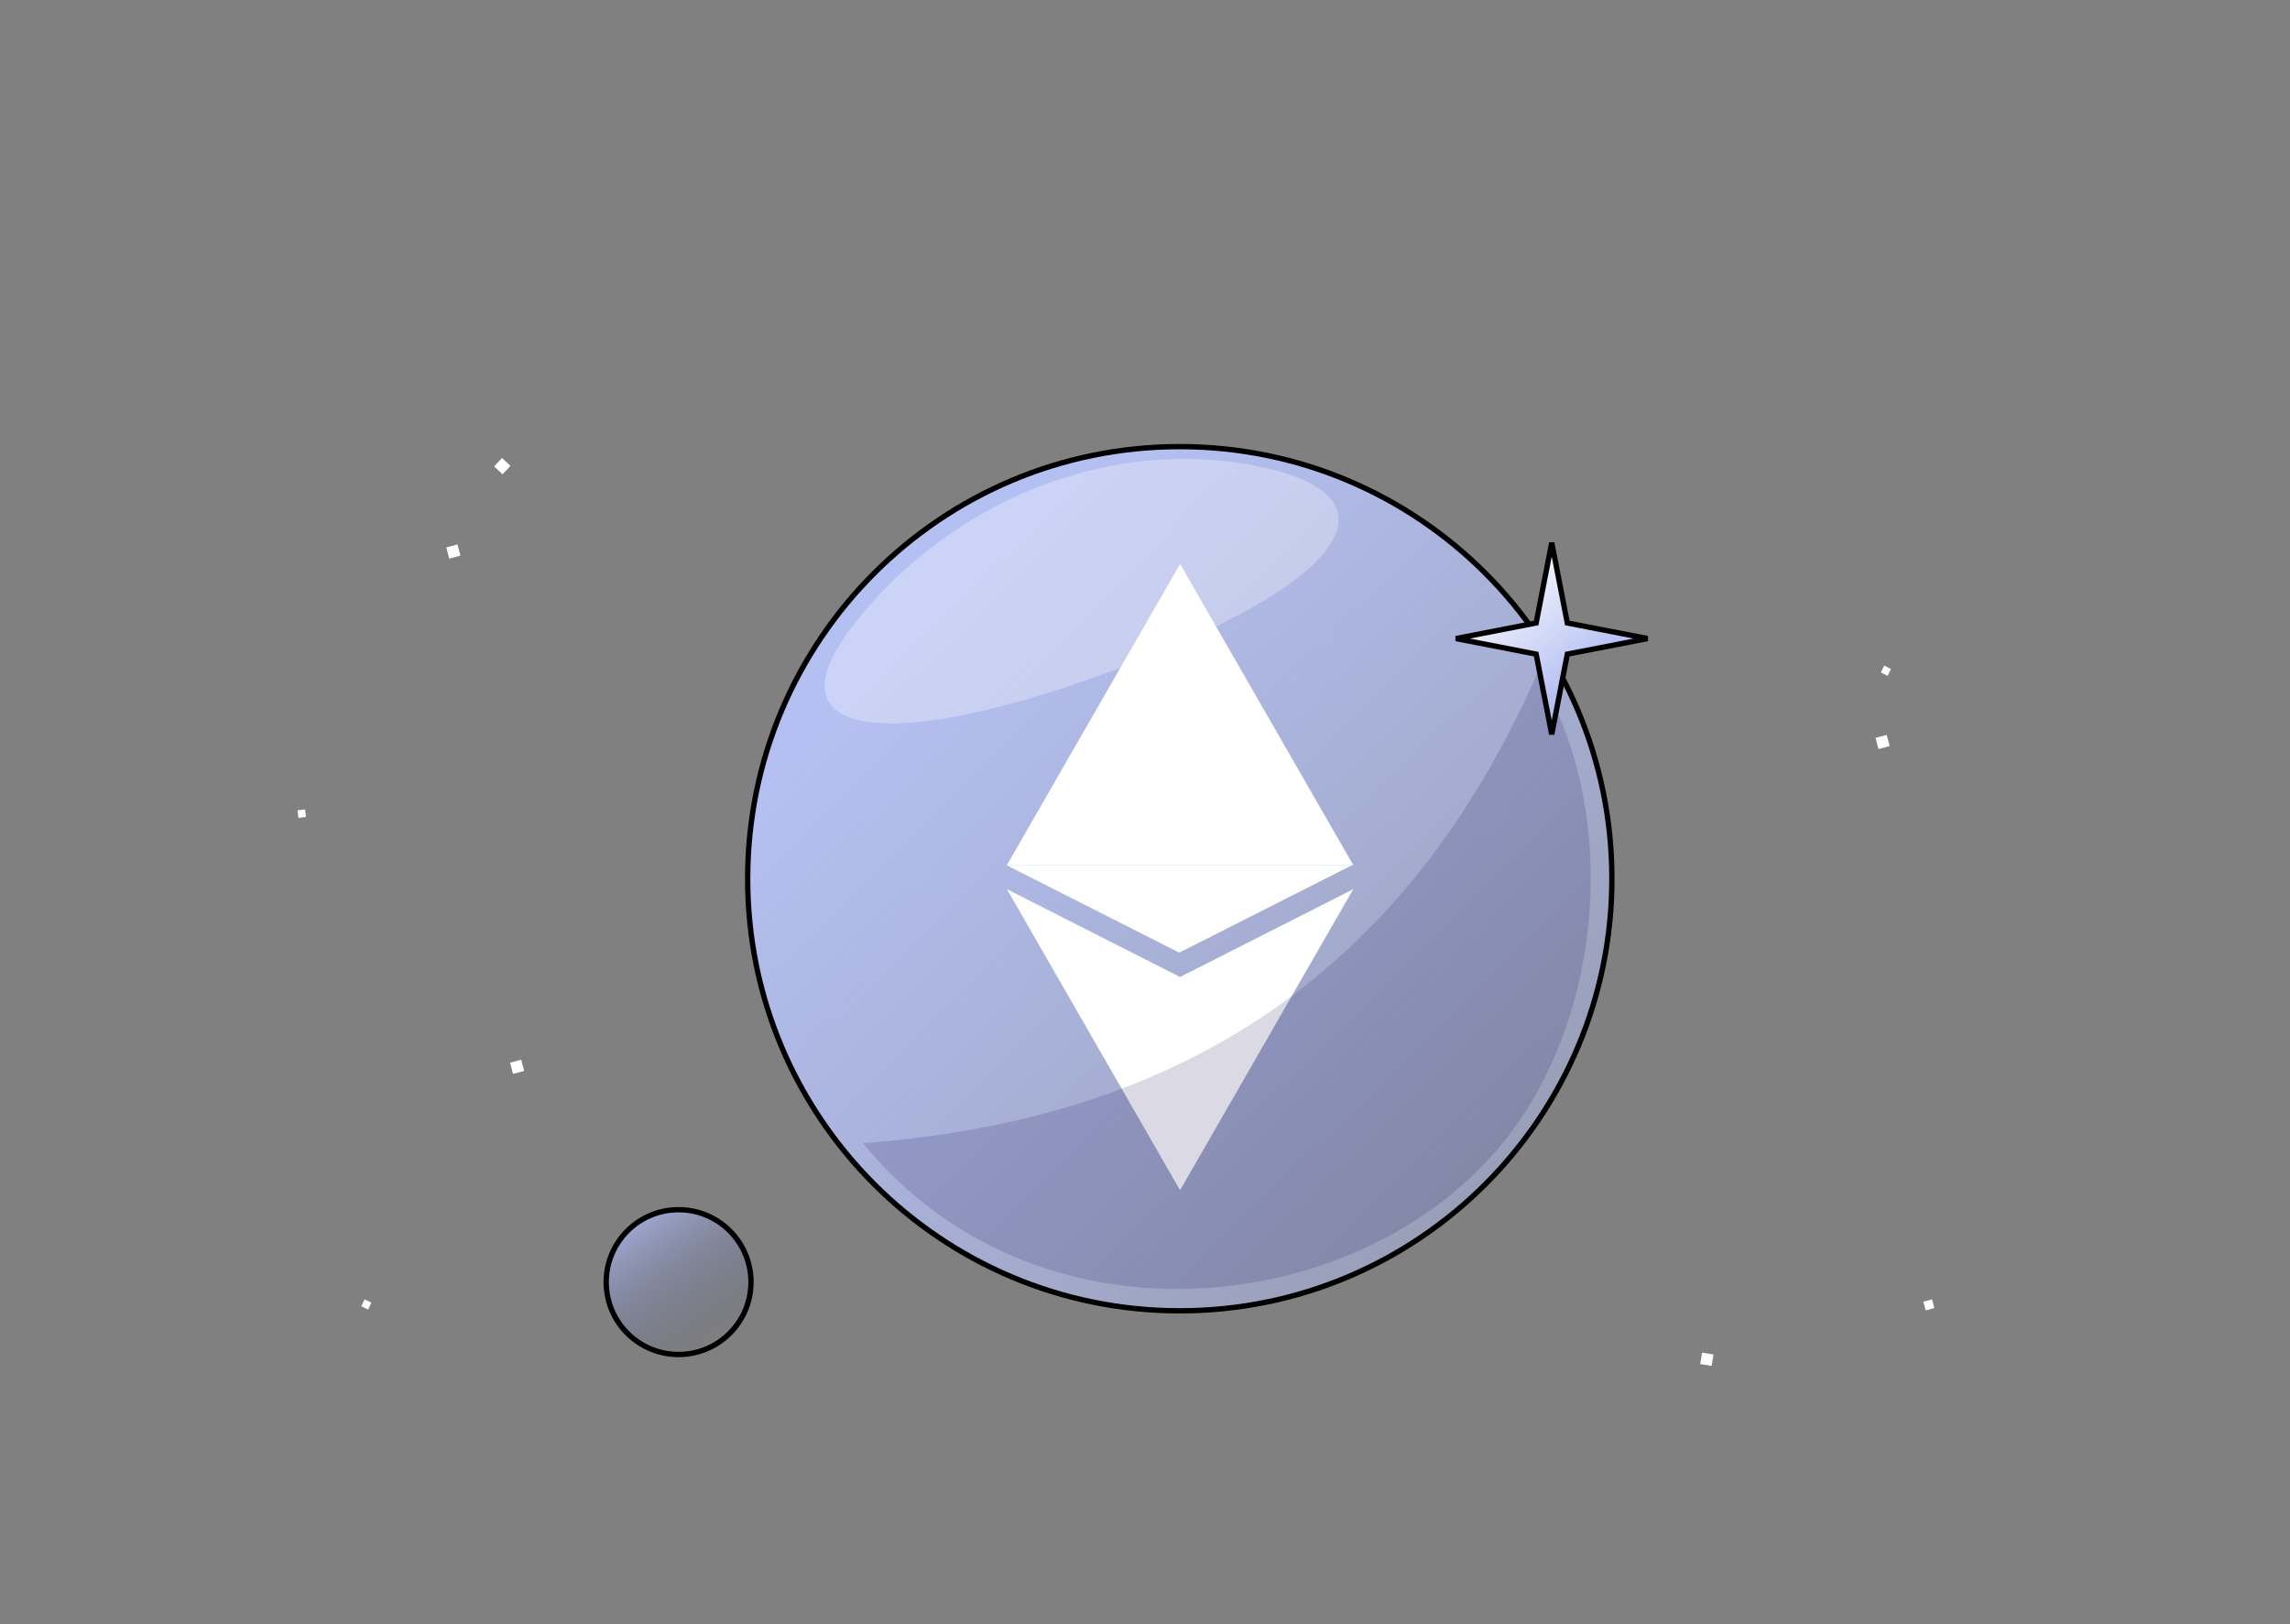 <svg width="430" height="305" viewBox="0 0 430 305" fill="none" xmlns="http://www.w3.org/2000/svg">
<rect x="0" y="0" width="430" height="305" fill="#808080" stroke="none"/>
<path d="M302.671 165.007C302.671 209.819 266.343 246.147 221.53 246.147C176.717 246.147 140.39 209.819 140.39 165.007C140.39 120.194 176.717 83.866 221.53 83.866C266.343 83.866 302.671 120.194 302.671 165.007Z" fill="url(#paint0_linear_7858_3468)" stroke="black"/>
<path fill-rule="evenodd" clip-rule="evenodd" d="M221.585 223.507L254.099 166.971L221.585 183.46L189.072 166.971L221.585 223.507Z" fill="white"/>
<path d="M189.075 162.433L221.589 105.897L254.102 162.433H221.589L189.075 162.433Z" fill="white"/>
<path d="M253.95 162.429L221.437 178.884L188.924 162.429L221.437 162.429L253.95 162.429Z" fill="white"/>
<path d="M285.46 210.21C301.83 185.997 303.176 150.358 288.657 126.436C264.343 181.76 222.7 210.182 162.039 214.668C196.043 256.29 260.627 246.94 285.46 210.21Z" fill="#07064F" fill-opacity="0.15"/>
<path d="M294.236 116.651L294.3 116.982L294.631 117.047L309.365 119.908L294.631 122.77L294.3 122.834L294.236 123.165L291.374 137.899L288.513 123.165L288.448 122.834L288.117 122.77L273.383 119.908L288.117 117.047L288.448 116.982L288.513 116.651L291.374 101.917L294.236 116.651Z" fill="url(#paint1_linear_7858_3468)" stroke="black"/>
<path d="M174.625 103.001C192.219 89.417 213.762 83.724 234.049 87.152C263.033 92.05 256.216 108.13 209 125.891C167.74 141.407 142.908 139.054 160.659 116.817C164.674 111.79 169.3 107.11 174.625 103.001Z" fill="white" fill-opacity="0.3"/>
<path d="M126.775 227.174C119.275 227.534 113.486 233.905 113.844 241.405C114.202 248.904 120.572 254.693 128.071 254.333C135.571 253.973 141.36 247.602 141.002 240.102C140.644 232.603 134.275 226.815 126.775 227.174Z" fill="url(#paint2_linear_7858_3468)" stroke="black"/>
<path d="M363.217 245.632L362.789 244L361.157 244.43L361.585 246.063L363.217 245.632Z" fill="white"/>
<path d="M86.453 104.341L85.901 102.24L83.801 102.793L84.352 104.895L86.453 104.341Z" fill="white"/>
<path d="M321.747 254.346L319.602 254L319.258 256.145L321.402 256.491L321.747 254.346Z" fill="white"/>
<path d="M354.461 126.906L355.079 125.619L353.794 124.999L353.176 126.285L354.461 126.906Z" fill="white"/>
<path d="M98.425 201.101L97.873 199L95.773 199.554L96.324 201.655L98.425 201.101Z" fill="white"/>
<path d="M354.828 140.101L354.277 138L352.176 138.554L352.728 140.655L354.828 140.101Z" fill="white"/>
<path d="M69.125 245.906L69.743 244.619L68.457 243.999L67.84 245.286L69.125 245.906Z" fill="white"/>
<path d="M92.782 87.586L94.368 89.07L95.849 87.481L94.263 85.996L92.782 87.586Z" fill="white"/>
<path d="M55.87 152.162L56.032 153.581L57.45 153.418L57.288 152L55.87 152.162Z" fill="white"/>
<defs>
<linearGradient id="paint0_linear_7858_3468" x1="167.075" y1="106.02" x2="286.338" y2="228.311" gradientUnits="userSpaceOnUse">
<stop offset="0.073" stop-color="#B5C0F2"/>
<stop offset="0.969" stop-color="#B9C6FE" stop-opacity="0.43"/>
</linearGradient>
<linearGradient id="paint1_linear_7858_3468" x1="280.221" y1="105.891" x2="301.258" y2="132.847" gradientUnits="userSpaceOnUse">
<stop stop-color="white"/>
<stop offset="1" stop-color="#A2B0EF"/>
</linearGradient>
<linearGradient id="paint2_linear_7858_3468" x1="147.465" y1="244.014" x2="128.872" y2="217.089" gradientUnits="userSpaceOnUse">
<stop stop-color="#5C6184" stop-opacity="0"/>
<stop offset="1" stop-color="#AFBAEB"/>
</linearGradient>
</defs>
</svg>
